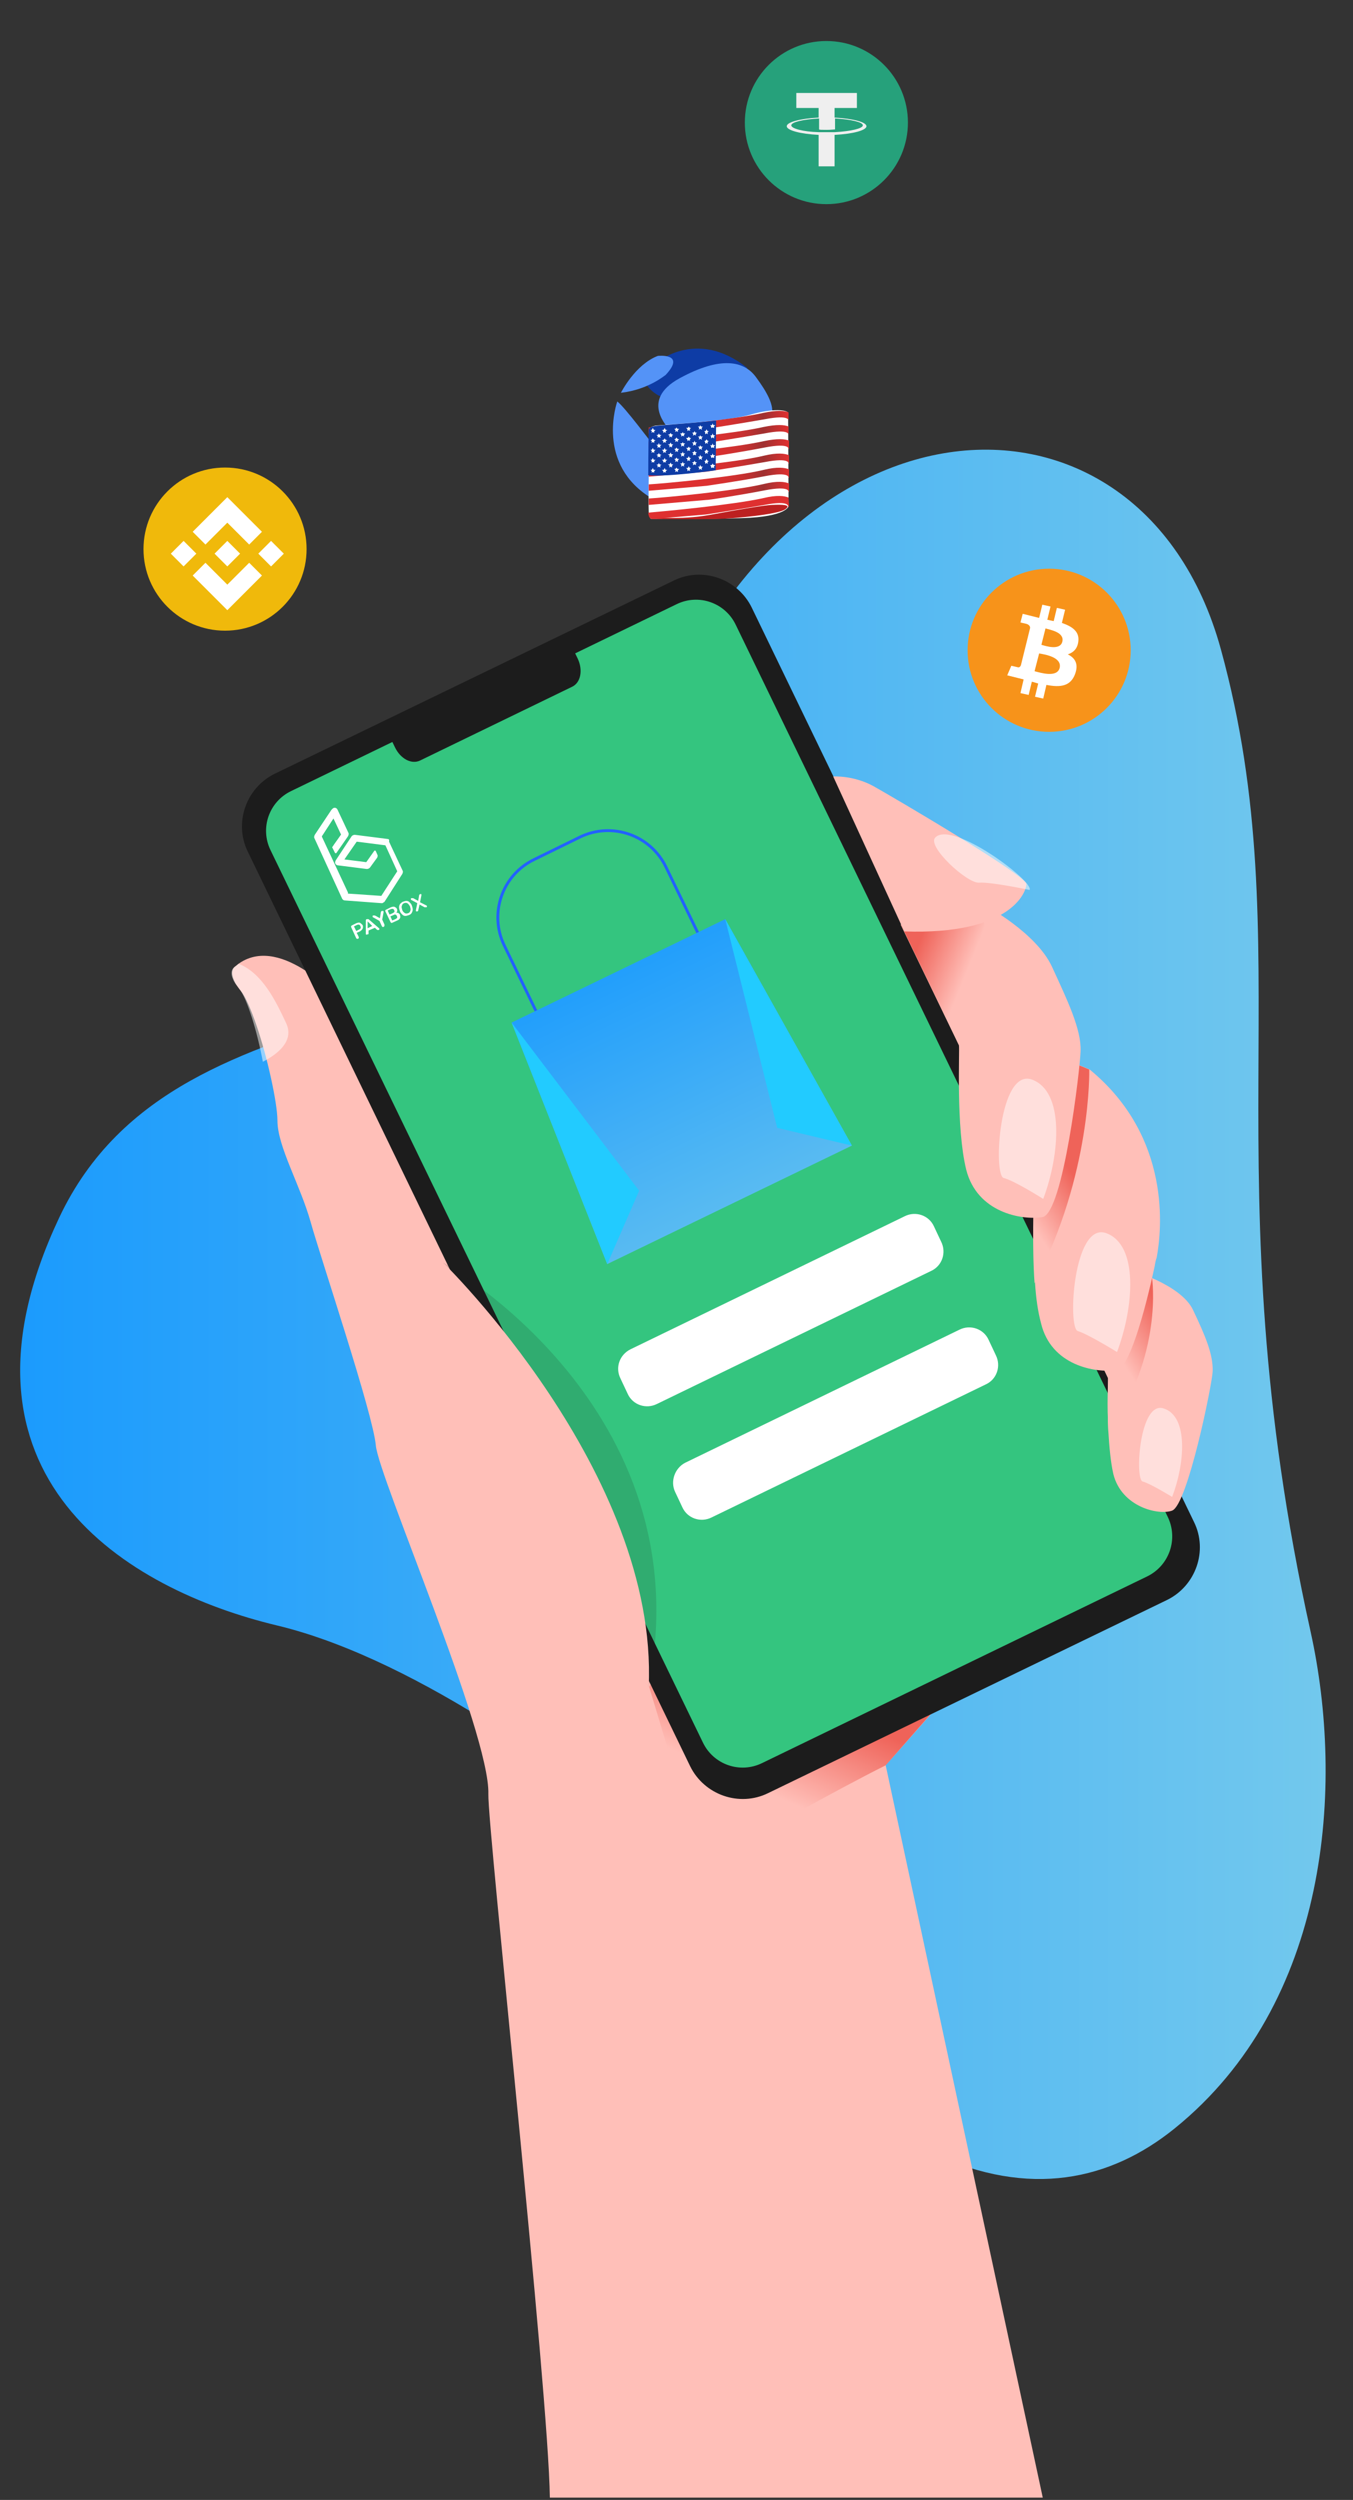 <?xml version="1.0" encoding="utf-8"?>
<!-- Generator: Adobe Illustrator 24.3.0, SVG Export Plug-In . SVG Version: 6.00 Build 0)  -->
<svg version="1.1" id="Layer_1" xmlns="http://www.w3.org/2000/svg" xmlns:xlink="http://www.w3.org/1999/xlink" x="0px" y="0px"
	 viewBox="0 0 297 548.6" style="enable-background:new 0 0 297 548.6;" xml:space="preserve">
<rect x="0" y="0" width="297" height="548.6" fill="#333333" stroke="none"/>
<style type="text/css">
	.st0{fill:url(#back_1_);}
	.st1{fill:#B8B8B8;}
	.st2{fill:#FFBFB8;}
	.st3{fill:url(#SVGID_1_);}
	.st4{opacity:0.5;fill:#FFFFFF;}
	.st5{fill:#1C1C1C;}
	.st6{fill:#34C57F;}
	.st7{fill:#FFFFFF;}
	.st8{fill:url(#SVGID_2_);}
	.st9{fill:url(#SVGID_3_);}
	.st10{fill:url(#SVGID_4_);}
	.st11{opacity:0.15;fill:#1C1C1C;}
	.st12{fill:none;stroke:#2261FF;stroke-width:0.629;stroke-miterlimit:10;}
	.st13{fill:url(#SVGID_5_);}
	.st14{fill:#22CBFF;}
	.st15{fill:#F7931A;}
	.st16{fill:#F0B90B;}
	.st17{fill:url(#SVGID_6_);}
	.st18{fill:#0E3CA5;}
	.st19{fill:#5493F7;}
	.st20{fill:#BC2020;}
	.st21{fill:url(#SVGID_7_);}
	.st22{fill:url(#SVGID_8_);}
	.st23{fill:url(#SVGID_9_);}
	.st24{fill:#DF3030;}
	.st25{fill:url(#SVGID_10_);}
	.st26{fill:url(#SVGID_11_);}
	.st27{fill:url(#SVGID_12_);}
	.st28{fill:#26A17B;}
	.st29{fill:#EFEFEF;}
</style>
<linearGradient id="back_1_" gradientUnits="userSpaceOnUse" x1="4.421" y1="288.423" x2="291.085" y2="288.423">
	<stop  offset="0" style="stop-color:#1B9BFD"/>
	<stop  offset="1" style="stop-color:#72C8ED"/>
</linearGradient>
<path id="back" class="st0" d="M129.8,393.8c0,0-36.4-29.3-69-37.1s-74.7-32.5-47.8-89.5s109.4-31.8,127.3-94.3
	C165.8,83.3,250,76.9,268,142.5s-2.6,114.8,19.7,215.6c7.4,33.5,4.3,81.5-30,109.1C229.8,489.6,187,483.5,129.8,393.8z"/>
<g id="hand">
	<rect x="64.2" y="215.3" transform="matrix(-0.9 0.436 -0.436 -0.9 223.615 381.785)" class="st1" width="7.6" height="2.5"/>
	<path class="st2" d="M51.5,215.4c0.1,0.1,0.1,0.3,0.2,0.4c0.3,0.5,0.7,1.1,1.2,1.7c2.1,2.7,4.9,11.4,6.5,18.7
		c0.9,4,1.5,7.7,1.5,9.7c0,5.7,5,14.1,7.3,22.3c2.3,8.2,13.7,42.1,14.3,49c0.6,6.9,25.1,63.2,24.7,76.5
		c-0.2,7.2,13.2,130.8,13.5,154.4h108.2l-34.5-160.8l0.2-0.2c0.9-0.9,4.6-5.1,9.9-11.1c3.3-3.7,7.1-8,11.3-12.7
		c6-6.8,12.5-14.3,18.7-21.6c4.3-5,8.3-9.9,11.9-14.3c1.2-1.5,2.3-2.9,3.4-4.3c0.4-0.5,0.8-1,1.2-1.6c1.2-1.5,2.2-2.9,3.2-4.2
		c1.8-2.5,3.2-4.6,4.1-6.1c0.1-0.2-2.4,0-6.8,0.5c-0.3,0-0.7,0.1-1,0.1c-1.2,0.1-2.5,0.3-3.9,0.4c-1,0.1-2.1,0.2-3.3,0.3
		c-5.4,0.6-12,1.3-19.3,2.1c-16.9,1.8-37.6,4-56,5.7c-18.4,1.7-34.6,2.8-42.5,2.4c-3-0.1-4.7-0.5-5-1.1c-2-4.1-13.6-27.1-20.5-41
		c-2.5-5-4.4-8.9-4.9-10.2c0-0.1-0.1-0.2-0.1-0.2c-0.9-2.3-4-15.8-9-29.1c-2.5-6.7-5.5-13.3-8.9-18.3c-1.1-1.6-2.1-3-3.3-4.2
		c0,0-1-1-2.5-2.4c-0.6-0.5-1.3-1.1-2.1-1.7c-0.6-0.5-1.3-0.9-2-1.4c-4.3-2.8-9.9-5-14.7-1.7c-0.3,0.2-0.6,0.5-0.9,0.7
		C51.5,212.2,50.3,213,51.5,215.4z"/>
	
		<linearGradient id="SVGID_1_" gradientUnits="userSpaceOnUse" x1="474.481" y1="1280.362" x2="457.388" y2="1266.052" gradientTransform="matrix(-0.9 0.436 0.436 0.9 39.946 -964.575)">
		<stop  offset="0" style="stop-color:#FFBFB8"/>
		<stop  offset="1" style="stop-color:#EF6359"/>
	</linearGradient>
	<path class="st3" d="M147.9,388.1c3.3,10.9,15.8,15.9,25.7,10.4c7.4-4.1,15.4-8.4,20.8-11.1l0.2-0.2l39.9-45.4l-10.5-27
		c-16.9,1.8-37.6,4.1-56,5.7l-25.5,49.7L147.9,388.1z"/>
	<path class="st4" d="M62.8,224.5c1.9,4-2,6.9-5.1,8.5c-1.2-6.4-3.4-13.9-5.3-16.2c-0.4-0.5-0.8-1-1-1.4c-0.1-0.1-0.1-0.2-0.2-0.4
		c-1-2.1,0.3-2.8,0.3-2.8c0.3-0.2,0.6-0.5,0.9-0.7C57.6,213.6,60.5,219.6,62.8,224.5z"/>
	<g>
		<g>
			<g>
				<g>
					<path class="st5" d="M262.1,334c3.1,6.3,0.4,14-5.9,17.1l-87.6,42.4c-6.3,3.1-14,0.4-17.1-5.9L54.4,186.9
						c-3.1-6.3-0.4-14,5.9-17.1l87.6-42.4c6.3-3.1,14-0.4,17.1,5.9L262.1,334z"/>
				</g>
				<g>
					<path class="st6" d="M251.9,345.9l-84.6,41c-4.9,2.4-10.7,0.3-13-4.5L59.4,186.6c-2.4-4.9-0.3-10.7,4.5-13l84.6-41
						c4.9-2.4,10.7-0.3,13,4.5l94.8,195.7C258.7,337.7,256.7,343.5,251.9,345.9z"/>
				</g>
			</g>
		</g>
		<path class="st5" d="M125.3,141.4l1.5,3.1c1.2,2.5,0.7,5.3-1.2,6.2l-33.4,16.2c-1.9,0.9-4.3-0.4-5.5-2.9l-1.5-3.1L125.3,141.4z"/>
		<path class="st7" d="M138.4,296.1l60.2-29.2c2.4-1.2,5.3-0.2,6.4,2.2l1.6,3.4c1.2,2.4,0.2,5.3-2.2,6.4l-60.2,29.2
			c-2.4,1.2-5.3,0.2-6.4-2.2l-1.6-3.4C135,300.1,136,297.3,138.4,296.1z"/>
		<path class="st7" d="M150.4,321l60.2-29.2c2.4-1.2,5.3-0.2,6.4,2.2l1.6,3.4c1.2,2.4,0.2,5.3-2.2,6.4l-60.2,29.2
			c-2.4,1.2-5.3,0.2-6.4-2.2l-1.6-3.4C147.1,325.1,148.1,322.2,150.4,321z"/>
	</g>
	<path class="st2" d="M257.3,331.5c3.4-1.3,8.8-27.8,8.9-30.6c0.1-3.7-1.6-7.7-4.3-13.4c-2.7-5.8-14.4-9-14.4-9l-14.2,3.4l9.9,20.5
		c0.1,0.6-0.2,6,0.1,11.8c0.2,3.3,0.5,6.7,1.1,9.3C246.2,330.7,254.3,332.6,257.3,331.5z"/>
	
		<linearGradient id="SVGID_2_" gradientUnits="userSpaceOnUse" x1="365.28" y1="1225.873" x2="351.839" y2="1224.12" gradientTransform="matrix(-0.9 0.436 0.436 0.9 39.946 -964.575)">
		<stop  offset="0" style="stop-color:#FFBFB8"/>
		<stop  offset="1" style="stop-color:#EF6359"/>
	</linearGradient>
	<path class="st8" d="M243.3,314.2c12.1-16.7,9.6-33.7,9.6-33.7l-16.1,8.5l6.5,13.3C243.2,303,243,308.4,243.3,314.2z"/>
	<path class="st4" d="M257.3,328.5c0,0-4.7-2.9-6.5-3.4c-1.7-0.5-0.7-17.9,4.7-16C260.9,310.9,260.1,321.2,257.3,328.5z"/>
	<path class="st2" d="M245.1,300.7c2.7-0.4,6.1-12.3,8.4-23c0,0,0,0,0-0.1c0.1-0.5,0.2-1.1,0.4-1.6c1.1-5.9,3.4-26.4-14.7-41.3
		c-3.7-1.6-6.8-2.5-6.8-2.5l-18.3,4.3l12.8,26.5c0.1,0.9-0.3,10,0.3,18.5c0.2,3.2,0.6,6.2,1.3,8.8
		C230.7,299.7,240.4,301.3,245.1,300.7z"/>
	
		<linearGradient id="SVGID_3_" gradientUnits="userSpaceOnUse" x1="371.255" y1="1180.068" x2="357.814" y2="1178.314" gradientTransform="matrix(-0.9 0.436 0.436 0.9 39.946 -964.575)">
		<stop  offset="0" style="stop-color:#FFBFB8"/>
		<stop  offset="1" style="stop-color:#EF6359"/>
	</linearGradient>
	<path class="st9" d="M227.1,281.6c12.6-24,12-46.9,12-46.9c-3.7-1.6-6.8-2.5-6.8-2.5l-18.3,4.3l12.8,26.5
		C227,263.9,226.5,273.1,227.1,281.6z"/>
	<path class="st4" d="M245.2,296.7c0,0-6.3-3.9-8.6-4.6c-2.3-0.6-1-24,6.2-21.5C250,273.2,248.9,286.9,245.2,296.7z"/>
	<path class="st2" d="M228.8,267.1c4.6-0.7,8.3-32.7,8.4-36.4c0.2-4.8-2.9-11.2-6.3-18.6c-3.5-7.5-14.8-13.5-14.8-13.5l-0.8,0.2
		l-17.6,4.1l12.8,26.5c0.2,1.2-0.7,17.9,1.6,27.3C214.5,266.1,224.2,267.8,228.8,267.1z"/>
	
		<linearGradient id="SVGID_4_" gradientUnits="userSpaceOnUse" x1="358.867" y1="1135.505" x2="367.049" y2="1126.448" gradientTransform="matrix(-0.9 0.436 0.436 0.9 39.946 -964.575)">
		<stop  offset="0" style="stop-color:#FFBFB8"/>
		<stop  offset="1" style="stop-color:#EF6359"/>
	</linearGradient>
	<path class="st10" d="M197.8,203l12.8,26.5c0,0,8.5-17.1,4.7-30.6L197.8,203z"/>
	<path class="st4" d="M229,263.1c0,0-6.3-4-8.7-4.6c-2.3-0.7-1-24.1,6.2-21.6C233.7,239.5,232.7,253.3,229,263.1z"/>
	<path class="st2" d="M182.9,170.4l15.6,34c23.2,0.8,26.8-8.5,26.8-10.4c0-1.9-29.3-19.1-33.6-21.5
		C187.3,170.1,182.9,170.4,182.9,170.4z"/>
	<path class="st4" d="M226,195.3c0,0-8.5-1.8-11.1-1.6c-2.6,0.2-11.5-8-9.6-9.9C209,179.9,227.1,193.5,226,195.3z"/>
	<path class="st11" d="M97.3,277.1c0,0,57.2,31.8,45.1,93.1C142.4,370.2,108.6,325,97.3,277.1z"/>
	<path class="st2" d="M97.3,277.1c0,0,47.2,46,45.1,93.1C142.4,370.2,104.5,324.9,97.3,277.1z"/>
	<path class="st12" d="M117.3,188.6l10-4.9c7-3.4,15.5-0.5,18.9,6.6l23.4,48.3l-35.5,17.2l-23.4-48.3
		C107.3,200.5,110.2,192,117.3,188.6z"/>
	
		<linearGradient id="SVGID_5_" gradientUnits="userSpaceOnUse" x1="427.546" y1="1094.216" x2="427.546" y2="1185.244" gradientTransform="matrix(-0.9 0.436 0.436 0.9 39.946 -964.575)">
		<stop  offset="0" style="stop-color:#1B9BFD"/>
		<stop  offset="1" style="stop-color:#72C8ED"/>
	</linearGradient>
	<polygon class="st13" points="133.3,277.4 187,251.4 159.2,201.7 112.3,224.4 	"/>
	<polygon class="st14" points="159.2,201.7 170.6,247.5 187,251.4 	"/>
	<polygon class="st14" points="133.3,277.4 140.3,261.3 112.3,224.4 	"/>
	<g>
		<g>
			<path class="st7" d="M78.6,206c-0.2,0.1-0.3,0-0.4-0.1l-1.1-2.4c-0.1-0.2,0-0.3,0.1-0.4l1-0.5c0.3-0.1,0.6-0.2,0.8-0.1
				s0.4,0.3,0.6,0.5c0.1,0.3,0.1,0.5,0,0.8c-0.1,0.2-0.3,0.4-0.6,0.6l-0.7,0.3l0.4,0.8C78.8,205.8,78.8,205.9,78.6,206z M78.2,204.3
				l0.6-0.3c0.4-0.2,0.5-0.4,0.3-0.8c-0.1-0.3-0.4-0.4-0.8-0.2l-0.6,0.3L78.2,204.3z"/>
			<path class="st7" d="M80.6,205.1c-0.1,0-0.2,0-0.2,0c-0.1,0-0.1-0.1-0.1-0.2l0-2.9c0-0.1,0-0.2,0.1-0.2c0-0.1,0.1-0.1,0.2-0.1
				c0.1,0,0.1,0,0.2,0c0.1,0,0.1,0,0.2,0.1l2.2,1.9c0.1,0.1,0.1,0.2,0.1,0.2c0,0.1-0.1,0.1-0.2,0.2c-0.1,0-0.1,0-0.2,0
				s-0.1-0.1-0.2-0.1l-0.4-0.4l-1.4,0.6l0,0.6c0,0.1,0,0.2,0,0.2C80.8,205,80.7,205,80.6,205.1z M80.7,202.2l0,1.5l1-0.5L80.7,202.2
				L80.7,202.2z"/>
			<path class="st7" d="M84.2,203.4c-0.2,0.1-0.3,0-0.4-0.2l-0.5-1.1l-1.4-0.8c-0.1,0-0.1-0.1-0.1-0.1c0-0.1,0-0.1,0-0.2
				c0-0.1,0.1-0.1,0.1-0.1c0.1,0,0.2,0,0.4,0l1.1,0.6l0.2-1.3c0-0.1,0-0.1,0.1-0.2c0,0,0.1-0.1,0.1-0.1c0.1,0,0.2,0,0.3,0
				s0.1,0.2,0.1,0.3l-0.3,1.6l0.5,1.1C84.4,203.2,84.4,203.3,84.2,203.4z"/>
			<path class="st7" d="M86.1,202.5c-0.2,0.1-0.3,0-0.4-0.2l-1.1-2.3c-0.1-0.2,0-0.3,0.2-0.4l1-0.5c0.3-0.1,0.6-0.2,0.8-0.1
				c0.2,0.1,0.4,0.2,0.5,0.4c0.1,0.2,0.1,0.3,0.1,0.5c0,0.1-0.1,0.3-0.2,0.4c0.2,0,0.4,0,0.5,0.1c0.1,0.1,0.3,0.2,0.3,0.4
				c0.1,0.3,0.1,0.5,0,0.7c-0.1,0.2-0.3,0.4-0.6,0.5L86.1,202.5z M85.5,200.7l0.7-0.3c0.4-0.2,0.5-0.4,0.3-0.7
				c-0.1-0.3-0.4-0.3-0.7-0.2l-0.7,0.3L85.5,200.7z M86.1,202l0.7-0.3c0.4-0.2,0.5-0.4,0.3-0.7c-0.1-0.3-0.4-0.4-0.7-0.2l-0.7,0.3
				L86.1,202z"/>
			<path class="st7" d="M89.8,200.8c-0.3,0.1-0.6,0.2-0.8,0.2c-0.3,0-0.5-0.1-0.7-0.3c-0.2-0.2-0.4-0.4-0.5-0.7
				c-0.1-0.3-0.2-0.6-0.2-0.9s0.1-0.5,0.2-0.7c0.2-0.2,0.4-0.4,0.6-0.5c0.3-0.1,0.6-0.2,0.8-0.2c0.3,0,0.5,0.1,0.7,0.3
				c0.2,0.2,0.4,0.4,0.5,0.7c0.1,0.3,0.2,0.6,0.2,0.9s-0.1,0.5-0.2,0.7C90.3,200.5,90.1,200.7,89.8,200.8z M89.6,200.4
				c0.3-0.1,0.4-0.3,0.5-0.6c0.1-0.3,0-0.5-0.1-0.9c-0.2-0.3-0.3-0.5-0.6-0.7c-0.2-0.1-0.5-0.1-0.7,0c-0.3,0.1-0.4,0.3-0.5,0.6
				s0,0.5,0.1,0.9c0.1,0.3,0.3,0.5,0.6,0.7C89.1,200.5,89.3,200.5,89.6,200.4z"/>
			<path class="st7" d="M91.6,200c-0.1,0-0.1,0-0.2,0s-0.1-0.1-0.1-0.1c0-0.1,0-0.1,0-0.2l0.3-1.5l-1.3-0.7c-0.1,0-0.1-0.1-0.1-0.1
				c0-0.1,0-0.1,0-0.2c0-0.1,0.1-0.1,0.1-0.1c0.1,0,0.2,0,0.4,0l1.1,0.6l0.2-1.2c0-0.1,0.1-0.2,0.2-0.3c0.1,0,0.1,0,0.2,0
				c0.1,0,0.1,0,0.1,0.1c0,0.1,0,0.1,0,0.2l-0.3,1.5l1.4,0.7c0.1,0,0.1,0.1,0.1,0.1c0,0.1,0,0.1,0,0.2c0,0.1-0.1,0.1-0.1,0.1
				c-0.1,0-0.2,0-0.4,0l-1.1-0.6l-0.3,1.3C91.8,199.9,91.7,200,91.6,200z"/>
		</g>
		<g>
			<g>
				<g>
					<path class="st7" d="M85,184.1l-7.1-0.9c-0.3,0-0.5,0.1-0.7,0.3l-3.5,5.3c-0.1,0.2-0.2,0.5-0.1,0.7c0.1,0.2,0.3,0.4,0.6,0.4
						l6.3,0.8c0.3,0,0.5-0.1,0.7-0.3l1.6-2.2c0.1-0.2,0.1-0.4,0.1-0.5l-0.4-0.9c-0.1-0.2-0.3-0.2-0.4,0l-1.7,2.4l-4.8-0.6l2.7-3.9
						l6.3,0.8l2.6,5.7l-3.5,5.4l-7.3-0.5l-5.8-12.5l2.6-4l1.7,3.6l-1.6,2.2c0.3,0.1,0.6,0.3,0.6,0.6c0,0,0,0.1,0,0.2
						c0,0,0,0.1,0,0.1c0.1,0.1,0.1,0.3,0.2,0.4l2.1-3c0.1-0.2,0.2-0.5,0.1-0.7l-2.4-5.1c-0.1-0.2-0.2-0.3-0.4-0.4
						c-0.3-0.1-0.6,0-0.8,0.3l-3.6,5.4c-0.1,0.2-0.2,0.5-0.1,0.7l6.1,13.3c0.1,0.2,0.3,0.4,0.6,0.4l8.1,0.6c0.1,0,0.2,0,0.3-0.1
						c0.1-0.1,0.2-0.1,0.3-0.2l3.9-6.1c0.1-0.2,0.2-0.5,0.1-0.7l-3-6.4C85.5,184.2,85.3,184.1,85,184.1z"/>
				</g>
			</g>
			<g>
				<path class="st7" d="M70.6,183.5l2.6-4l1.7,3.6l-1.9,2.7c-0.1,0.1-0.1,0.2,0,0.3l0.5,1c0.1,0.2,0.3,0.2,0.4,0l2.5-3.6
					c0.1-0.2,0.2-0.5,0.1-0.7l-2.4-5.1c-0.1-0.2-0.2-0.3-0.4-0.4c-0.3-0.1-0.6,0-0.8,0.3l-3.6,5.4c-0.1,0.2-0.2,0.5-0.1,0.7
					l6.1,13.3c0,0.1,0.1,0.1,0.1,0.1l1-1.2L70.6,183.5z"/>
			</g>
		</g>
	</g>
</g>
<g id="coin4">
	<circle class="st15" cx="230.3" cy="142.7" r="17.9"/>
	<path class="st7" d="M236.7,140.8c0.3-2.2-1.3-3.3-3.6-4.1l0.7-2.9l-1.8-0.4l-0.7,2.9c-0.5-0.1-1-0.2-1.4-0.3l0.7-2.9l-1.8-0.4
		l-0.7,2.9l-3.6-0.9l-0.5,1.9c0,0,1.3,0.3,1.3,0.3c0.7,0.2,0.9,0.7,0.8,1l-2,8.1c-0.1,0.2-0.3,0.6-0.8,0.4c0,0-1.3-0.3-1.3-0.3
		l-0.9,2.1l3.6,0.9l-0.7,3l1.8,0.4l0.7-2.9c0.5,0.1,1,0.3,1.4,0.4l-0.7,2.9l1.8,0.4l0.7-3c3.1,0.6,5.3,0.3,6.3-2.4
		c0.8-2.2,0-3.5-1.6-4.3C235.6,143.2,236.5,142.4,236.7,140.8 M232.6,146.6c-0.6,2.2-4.3,1-5.5,0.7l1-3.9
		C229.3,143.6,233.2,144.2,232.6,146.6 M233.2,140.8c-0.5,2-3.6,1-4.6,0.7l0.9-3.6C230.4,138.2,233.7,138.7,233.2,140.8"/>
</g>
<g id="coin3">
	<circle class="st16" cx="49.4" cy="120.5" r="17.9"/>
	<path class="st7" d="M59.5,118.7l2.8,2.8l-2.8,2.8l-2.8-2.8L59.5,118.7z M54.7,119.5l2.8-2.8l-4.8-4.8l-2.8-2.8l-2.8,2.8l-4.8,4.8
		l2.8,2.8l4.8-4.8L54.7,119.5z M37.5,121.5l2.8,2.8l2.8-2.8l-2.8-2.8L37.5,121.5z M45.1,123.5l-2.8,2.8l4.8,4.8l2.8,2.8l2.8-2.8
		l4.8-4.8l-2.8-2.8l-4.8,4.8L45.1,123.5z M52.7,121.5l-2.8-2.8l-2.8,2.8l2.8,2.8L52.7,121.5z"/>
</g>
<g id="coin2">
	<g id="Layer_3">
	</g>
	<g>
		
			<linearGradient id="SVGID_6_" gradientUnits="userSpaceOnUse" x1="132.459" y1="794.48" x2="163.067" y2="794.48" gradientTransform="matrix(1 0 0 1 9.968 -702)">
			<stop  offset="0" style="stop-color:#DF3030"/>
			<stop  offset="0.402" style="stop-color:#DD3030"/>
			<stop  offset="0.546" style="stop-color:#D63030"/>
			<stop  offset="0.65" style="stop-color:#CB3030"/>
			<stop  offset="0.733" style="stop-color:#BA3030"/>
			<stop  offset="0.804" style="stop-color:#A43030"/>
			<stop  offset="0.819" style="stop-color:#9E3030"/>
			<stop  offset="1" style="stop-color:#DF3030"/>
		</linearGradient>
		<path class="st17" d="M173,90.6c-0.2-0.5-3.1-0.9-8.4,0.5s-19.1,2.2-20.8,2.4c-1.7,0.2-1.4,1.1-1.4,1.1s0,0.1,0,0.4
			c3.1-0.2,19.1-1.3,25.9-3c2.3-0.6,3.8-0.4,4.7,0.1L173,90.6z"/>
		<path class="st18" d="M143.6,80c0,0,9-8.4,20.5,0.8L145,87c0,0-2.6-1-3.8-3.9C140.2,80.2,143.6,80,143.6,80z"/>
		<path class="st19" d="M136.3,86.2c0,0,3.1-6.2,8.1-8.1c0,0,6.3-0.7,1.7,4.2C146,82.3,142.4,85.5,136.3,86.2z"/>
		<path class="st19" d="M135.5,88.1c0,0-5,13.9,7.8,21.4L143,97.1C142.9,97.1,137.2,89.4,135.5,88.1z"/>
		<path class="st19" d="M147,94.4c-0.1-0.4-6.8-6.5,2.2-11.4c9-4.9,14.1-3.8,16.7-0.3c2.6,3.5,3.8,6,3.6,7.9S150.8,97,150.8,97
			L147,94.4z"/>
		<path class="st7" d="M173,90.6l0.1,20.5c0,0-0.4,2.3-10.1,2.6s-20,0.2-20,0.2s-0.5,0-0.6-1.6c-0.1-1.6,0.1-17.8,0.1-17.8
			s-0.2-0.8,1.4-1.1c1.7-0.2,15.6-0.9,20.8-2.4S172.8,90,173,90.6z"/>
		<path class="st20" d="M142.9,113.4c0,0,6.3,0.8,12.9-0.4c6.5-1.2,11.7-2.1,13.7-2.2c2-0.1,4.5-0.1,2.8,1c-1.7,1.1-10.9,2-15.3,2.1
			c-4.4,0.1-14.1,0-14.1,0L142.9,113.4z"/>
		<g>
			
				<linearGradient id="SVGID_7_" gradientUnits="userSpaceOnUse" x1="132.409" y1="797.736" x2="163.083" y2="797.736" gradientTransform="matrix(1 0 0 1 9.968 -702)">
				<stop  offset="0" style="stop-color:#DF3030"/>
				<stop  offset="0.402" style="stop-color:#DD3030"/>
				<stop  offset="0.546" style="stop-color:#D63030"/>
				<stop  offset="0.65" style="stop-color:#CB3030"/>
				<stop  offset="0.733" style="stop-color:#BA3030"/>
				<stop  offset="0.804" style="stop-color:#A43030"/>
				<stop  offset="0.819" style="stop-color:#9E3030"/>
				<stop  offset="1" style="stop-color:#DF3030"/>
			</linearGradient>
			<path class="st21" d="M155.1,97.2c0,0,7.1-1.1,12.8-2.1c5.7-1.1,5.2,0.4,5.2,0.4l0,0v-1.9c-0.9-0.4-2.6-0.5-5.5,0.1
				c-6.6,1.5-21.6,2.9-25.2,3.2c0,0.4,0,0.9,0,1.4L155.1,97.2z"/>
			
				<linearGradient id="SVGID_8_" gradientUnits="userSpaceOnUse" x1="132.409" y1="794.594" x2="163.083" y2="794.594" gradientTransform="matrix(1 0 0 1 9.968 -702)">
				<stop  offset="0" style="stop-color:#DF3030"/>
				<stop  offset="0.402" style="stop-color:#DD3030"/>
				<stop  offset="0.546" style="stop-color:#D63030"/>
				<stop  offset="0.65" style="stop-color:#CB3030"/>
				<stop  offset="0.733" style="stop-color:#BA3030"/>
				<stop  offset="0.804" style="stop-color:#A43030"/>
				<stop  offset="0.819" style="stop-color:#9E3030"/>
				<stop  offset="1" style="stop-color:#DF3030"/>
			</linearGradient>
			<path class="st22" d="M155.1,94.1c0,0,7.1-1.1,12.8-2.1c5.7-1.1,5.2,0.4,5.2,0.4l0,0v-1.9c-0.9-0.4-2.6-0.5-5.5,0.1
				c-6.6,1.5-21.6,2.9-25.2,3.2c0,0.4,0,0.9,0,1.4L155.1,94.1z"/>
			
				<linearGradient id="SVGID_9_" gradientUnits="userSpaceOnUse" x1="132.376" y1="800.877" x2="163.096" y2="800.877" gradientTransform="matrix(1 0 0 1 9.968 -702)">
				<stop  offset="0" style="stop-color:#DF3030"/>
				<stop  offset="0.402" style="stop-color:#DD3030"/>
				<stop  offset="0.546" style="stop-color:#D63030"/>
				<stop  offset="0.65" style="stop-color:#CB3030"/>
				<stop  offset="0.733" style="stop-color:#BA3030"/>
				<stop  offset="0.804" style="stop-color:#A43030"/>
				<stop  offset="0.819" style="stop-color:#9E3030"/>
				<stop  offset="1" style="stop-color:#DF3030"/>
			</linearGradient>
			<path class="st23" d="M167.9,98.2c5.7-1.1,5.2,0.4,5.2,0.4h0.1v-1.9c-0.9-0.4-2.6-0.5-5.5,0.1c-6.7,1.5-21.7,2.9-25.3,3.2
				c0,0.5,0,0.9,0,1.4l12.8-1.1C155.1,100.4,162.2,99.3,167.9,98.2z"/>
			<path class="st24" d="M173.1,109.2c-0.9-0.4-2.6-0.6-5.5,0.1c-6.7,1.5-21.8,2.9-25.3,3.2c0.1,1.3,0.6,1.3,0.6,1.3s0.5,0,1.4,0
				l10.7-0.9c0,0,7.1-1.1,12.8-2.1c5.7-1.1,5.2,0.4,5.2,0.4h0.1c0.1-0.1,0.1-0.1,0.1-0.1L173.1,109.2z"/>
			
				<linearGradient id="SVGID_10_" gradientUnits="userSpaceOnUse" x1="132.321" y1="810.277" x2="163.167" y2="810.277" gradientTransform="matrix(1 0 0 1 9.968 -702)">
				<stop  offset="0" style="stop-color:#DF3030"/>
				<stop  offset="0.402" style="stop-color:#DD3030"/>
				<stop  offset="0.546" style="stop-color:#D63030"/>
				<stop  offset="0.65" style="stop-color:#CB3030"/>
				<stop  offset="0.733" style="stop-color:#BA3030"/>
				<stop  offset="0.804" style="stop-color:#A43030"/>
				<stop  offset="0.819" style="stop-color:#9E3030"/>
				<stop  offset="1" style="stop-color:#DF3030"/>
			</linearGradient>
			<path class="st25" d="M167.9,107.6c5.7-1.1,5.2,0.4,5.2,0.4h0.1v-1.9c-0.9-0.4-2.6-0.6-5.5,0.1c-6.7,1.6-22,3-25.3,3.2
				c0,0.6,0,1.1,0,1.4l12.8-1.1C155.1,109.8,162.2,108.7,167.9,107.6z"/>
			
				<linearGradient id="SVGID_11_" gradientUnits="userSpaceOnUse" x1="132.346" y1="807.136" x2="163.13" y2="807.136" gradientTransform="matrix(1 0 0 1 9.968 -702)">
				<stop  offset="0" style="stop-color:#DF3030"/>
				<stop  offset="0.402" style="stop-color:#DD3030"/>
				<stop  offset="0.546" style="stop-color:#D63030"/>
				<stop  offset="0.65" style="stop-color:#CB3030"/>
				<stop  offset="0.733" style="stop-color:#BA3030"/>
				<stop  offset="0.804" style="stop-color:#A43030"/>
				<stop  offset="0.819" style="stop-color:#9E3030"/>
				<stop  offset="1" style="stop-color:#DF3030"/>
			</linearGradient>
			<path class="st26" d="M167.9,104.5c5.7-1.1,5.2,0.4,5.2,0.4h0.1v-1.9c-0.9-0.4-2.6-0.6-5.5,0.1c-6.7,1.6-21.9,3-25.3,3.2
				c0,0.5,0,1,0,1.4l12.8-1.1C155.1,106.6,162.2,105.6,167.9,104.5z"/>
			
				<linearGradient id="SVGID_12_" gradientUnits="userSpaceOnUse" x1="132.347" y1="803.994" x2="163.117" y2="803.994" gradientTransform="matrix(1 0 0 1 9.968 -702)">
				<stop  offset="0" style="stop-color:#DF3030"/>
				<stop  offset="0.402" style="stop-color:#DD3030"/>
				<stop  offset="0.546" style="stop-color:#D63030"/>
				<stop  offset="0.65" style="stop-color:#CB3030"/>
				<stop  offset="0.733" style="stop-color:#BA3030"/>
				<stop  offset="0.804" style="stop-color:#A43030"/>
				<stop  offset="0.819" style="stop-color:#9E3030"/>
				<stop  offset="1" style="stop-color:#DF3030"/>
			</linearGradient>
			<path class="st27" d="M167.9,101.4c5.7-1.1,5.2,0.4,5.2,0.4h0.1v-1.9c-0.9-0.4-2.6-0.6-5.5,0.1c-6.7,1.6-21.9,2.9-25.3,3.2
				c0,0.5,0,1,0,1.4l12.8-1.1C155.1,103.5,162.2,102.4,167.9,101.4z"/>
		</g>
		<g>
			<path class="st18" d="M142.4,94.5c0,0-0.1,5-0.1,9.8c4.3,0.4,14.8-1.1,14.8-1.1l0.1-10.9c-5.8,0.6-12.3,1-13.4,1.2
				C142.2,93.7,142.4,94.5,142.4,94.5z"/>
		</g>
		<polygon class="st7" points="143.3,93.9 143.5,94.3 143.9,94.4 143.6,94.6 143.6,95 143.3,94.8 143,95 143.1,94.6 142.8,94.4 
			143.1,94.3 		"/>
		<polygon class="st7" points="143.3,96.2 143.5,96.5 143.9,96.6 143.6,96.8 143.6,97.2 143.3,97 143,97.2 143.1,96.8 142.8,96.6 
			143.1,96.5 		"/>
		<polygon class="st7" points="143.3,98.3 143.5,98.7 143.9,98.7 143.6,99 143.6,99.4 143.3,99.2 143,99.4 143.1,99 142.8,98.7 
			143.1,98.7 		"/>
		<polygon class="st7" points="143.3,100.5 143.5,100.9 143.9,100.9 143.6,101.2 143.6,101.5 143.3,101.4 143,101.5 143.1,101.2 
			142.8,100.9 143.1,100.9 		"/>
		<polygon class="st7" points="143.3,102.7 143.5,103.1 143.9,103.1 143.6,103.4 143.6,103.7 143.3,103.6 143,103.7 143.1,103.4 
			142.8,103.1 143.1,103.1 		"/>
		<polygon class="st7" points="145.9,93.9 146.1,94.3 146.5,94.4 146.1,94.6 146.2,95 145.9,94.8 145.6,95 145.6,94.6 145.3,94.4 
			145.7,94.3 		"/>
		<polygon class="st7" points="145.9,96.2 146.1,96.5 146.5,96.6 146.1,96.8 146.2,97.2 145.9,97 145.6,97.2 145.6,96.8 145.3,96.6 
			145.7,96.5 		"/>
		<polygon class="st7" points="145.9,98.3 146.1,98.7 146.5,98.7 146.1,99 146.2,99.4 145.9,99.2 145.6,99.4 145.6,99 145.3,98.7 
			145.7,98.7 		"/>
		<polygon class="st7" points="145.9,100.5 146.1,100.9 146.5,100.9 146.1,101.2 146.2,101.5 145.9,101.4 145.6,101.5 145.6,101.2 
			145.3,100.9 145.7,100.9 		"/>
		<polygon class="st7" points="145.9,102.7 146.1,103.1 146.5,103.1 146.1,103.4 146.2,103.7 145.9,103.6 145.6,103.7 145.6,103.4 
			145.3,103.1 145.7,103.1 		"/>
		<polygon class="st7" points="148.5,93.8 148.7,94.1 149.1,94.1 148.8,94.4 148.8,94.8 148.5,94.6 148.2,94.8 148.3,94.4 148,94.1 
			148.3,94.1 		"/>
		<polygon class="st7" points="148.5,96 148.7,96.3 149.1,96.4 148.8,96.6 148.8,97 148.5,96.8 148.2,97 148.3,96.6 148,96.4 
			148.3,96.3 		"/>
		<polygon class="st7" points="148.5,98.2 148.7,98.5 149.1,98.5 148.8,98.8 148.8,99.2 148.5,99 148.2,99.2 148.3,98.8 148,98.5 
			148.3,98.5 		"/>
		<polygon class="st7" points="148.5,100.4 148.7,100.7 149.1,100.7 148.8,101 148.8,101.4 148.5,101.2 148.2,101.4 148.3,101 
			148,100.7 148.3,100.7 		"/>
		<polygon class="st7" points="148.5,102.6 148.7,102.9 149.1,102.9 148.8,103.2 148.8,103.6 148.5,103.4 148.2,103.6 148.3,103.2 
			148,102.9 148.3,102.9 		"/>
		<polygon class="st7" points="151.2,93.6 151.4,93.9 151.7,93.9 151.4,94.2 151.5,94.6 151.2,94.4 150.9,94.6 150.9,94.2 
			150.6,93.9 151,93.9 		"/>
		<polygon class="st7" points="151.2,95.8 151.4,96.1 151.7,96.1 151.4,96.5 151.5,96.8 151.2,96.6 150.9,96.8 150.9,96.5 
			150.6,96.1 151,96.1 		"/>
		<polygon class="st7" points="151.2,98 151.4,98.3 151.7,98.3 151.4,98.6 151.5,99 151.2,98.8 150.9,99 150.9,98.6 150.6,98.3 
			151,98.3 		"/>
		<polygon class="st7" points="151.2,100.1 151.4,100.5 151.7,100.5 151.4,100.8 151.5,101.2 151.2,101 150.9,101.2 150.9,100.8 
			150.6,100.5 151,100.5 		"/>
		<polygon class="st7" points="151.2,102.3 151.4,102.7 151.7,102.7 151.4,103 151.5,103.4 151.2,103.2 150.9,103.4 150.9,103 
			150.6,102.7 151,102.7 		"/>
		<polygon class="st7" points="153.7,93.3 153.9,93.6 154.3,93.6 154,93.9 154.1,94.3 153.7,94.1 153.4,94.3 153.5,93.9 153.2,93.6 
			153.6,93.6 		"/>
		<polygon class="st7" points="153.7,95.5 153.9,95.8 154.3,95.8 154,96.1 154.1,96.5 153.7,96.3 153.4,96.5 153.5,96.1 153.2,95.8 
			153.6,95.8 		"/>
		<polygon class="st7" points="153.7,97.7 153.9,98 154.3,98 154,98.3 154.1,98.7 153.7,98.5 153.4,98.7 153.5,98.3 153.2,98 
			153.6,98 		"/>
		<polygon class="st7" points="153.7,99.8 153.9,100.2 154.3,100.2 154,100.5 154.1,100.9 153.7,100.7 153.4,100.9 153.5,100.5 
			153.2,100.2 153.6,100.2 		"/>
		<polygon class="st7" points="153.7,102 153.9,102.4 154.3,102.4 154,102.7 154.1,103.1 153.7,102.9 153.4,103.1 153.5,102.7 
			153.2,102.4 153.6,102.4 		"/>
		<polygon class="st7" points="156.4,92.9 156.6,93.3 157,93.3 156.7,93.6 156.8,93.9 156.4,93.8 156.1,93.9 156.1,93.6 155.9,93.3 
			156.3,93.3 		"/>
		<polygon class="st7" points="156.4,95.1 156.6,95.5 157,95.6 156.7,95.8 156.8,96.2 156.4,96 156.1,96.2 156.1,95.8 155.9,95.6 
			156.3,95.5 		"/>
		<polygon class="st7" points="156.4,97.3 156.6,97.7 157,97.7 156.7,98 156.8,98.3 156.4,98.2 156.1,98.3 156.1,98 155.9,97.7 
			156.3,97.7 		"/>
		<polygon class="st7" points="156.4,99.5 156.6,99.9 157,99.9 156.7,100.2 156.8,100.5 156.4,100.4 156.1,100.5 156.1,100.2 
			155.9,99.9 156.3,99.9 		"/>
		<polygon class="st7" points="156.4,101.7 156.6,102 157,102.1 156.7,102.4 156.8,102.7 156.4,102.6 156.1,102.7 156.1,102.4 
			155.9,102.1 156.3,102 		"/>
		<polygon class="st7" points="144.6,95.1 144.8,95.4 145.2,95.5 144.9,95.7 145,96.1 144.6,95.9 144.3,96.1 144.4,95.7 144.1,95.5 
			144.5,95.4 		"/>
		<polygon class="st7" points="144.6,97.2 144.8,97.6 145.2,97.6 144.9,97.9 145,98.3 144.6,98.1 144.3,98.3 144.4,97.9 144.1,97.6 
			144.5,97.6 		"/>
		<polygon class="st7" points="144.6,99.4 144.8,99.7 145.2,99.8 144.9,100 145,100.4 144.6,100.2 144.3,100.4 144.4,100 
			144.1,99.8 144.5,99.7 		"/>
		<polygon class="st7" points="144.6,101.6 144.8,101.9 145.2,102 144.9,102.2 145,102.6 144.6,102.4 144.3,102.6 144.4,102.2 
			144.1,102 144.5,101.9 		"/>
		<polygon class="st7" points="147.2,95 147.4,95.3 147.8,95.4 147.5,95.6 147.5,96 147.2,95.8 146.9,96 147,95.6 146.6,95.4 
			147,95.3 		"/>
		<polygon class="st7" points="147.2,97.1 147.4,97.5 147.8,97.5 147.5,97.8 147.5,98.2 147.2,98 146.9,98.2 147,97.8 146.6,97.5 
			147,97.5 		"/>
		<polygon class="st7" points="147.2,99.3 147.4,99.7 147.8,99.7 147.5,100 147.5,100.4 147.2,100.2 146.9,100.4 147,100 
			146.6,99.7 147,99.7 		"/>
		<polygon class="st7" points="147.2,101.5 147.4,101.9 147.8,101.9 147.5,102.2 147.5,102.6 147.2,102.4 146.9,102.6 147,102.2 
			146.6,101.9 147,101.9 		"/>
		<polygon class="st7" points="149.9,94.8 150,95.1 150.4,95.1 150.1,95.5 150.2,95.8 149.9,95.6 149.5,95.8 149.6,95.5 149.3,95.1 
			149.7,95.1 		"/>
		<polygon class="st7" points="149.9,97 150,97.3 150.4,97.3 150.1,97.6 150.2,98 149.9,97.8 149.5,98 149.6,97.6 149.3,97.3 
			149.7,97.3 		"/>
		<polygon class="st7" points="149.9,99.1 150,99.5 150.4,99.5 150.1,99.8 150.2,100.2 149.9,100 149.5,100.2 149.6,99.8 
			149.3,99.5 149.7,99.5 		"/>
		<polygon class="st7" points="149.9,101.3 150,101.7 150.4,101.7 150.1,102 150.2,102.4 149.9,102.2 149.5,102.4 149.6,102 
			149.3,101.7 149.7,101.7 		"/>
		<polygon class="st7" points="152.5,94.6 152.6,94.9 153,95 152.7,95.2 152.8,95.6 152.5,95.4 152.1,95.6 152.2,95.2 151.9,95 
			152.3,94.9 		"/>
		<polygon class="st7" points="152.5,96.7 152.6,97.1 153,97.1 152.7,97.4 152.8,97.8 152.5,97.6 152.1,97.8 152.2,97.4 151.9,97.1 
			152.3,97.1 		"/>
		<polygon class="st7" points="152.5,98.9 152.6,99.2 153,99.3 152.7,99.5 152.8,99.9 152.5,99.8 152.1,99.9 152.2,99.5 151.9,99.3 
			152.3,99.2 		"/>
		<polygon class="st7" points="152.5,101.1 152.6,101.4 153,101.5 152.7,101.7 152.8,102.1 152.5,101.9 152.1,102.1 152.2,101.7 
			151.9,101.5 152.3,101.4 		"/>
		<polygon class="st7" points="155.1,94.2 155.3,94.6 155.6,94.6 155.3,94.9 155.4,95.3 155.1,95.1 154.8,95.3 154.8,94.9 
			154.6,94.6 154.9,94.6 		"/>
		<polygon class="st7" points="155.1,96.4 155.3,96.7 155.6,96.8 155.3,97 155.4,97.4 155.1,97.2 154.8,97.4 154.8,97 154.6,96.8 
			154.9,96.7 		"/>
		<polygon class="st7" points="155.1,98.6 155.3,98.9 155.6,99 155.3,99.2 155.4,99.6 155.1,99.4 154.8,99.6 154.8,99.2 154.6,99 
			154.9,98.9 		"/>
		<polygon class="st7" points="155.1,100.7 155.3,101.1 155.6,101.2 155.3,101.4 155.4,101.8 155.1,101.6 154.8,101.8 154.8,101.4 
			154.6,101.2 154.9,101.1 		"/>
	</g>
</g>
<g id="coin1_1_">
	<circle class="st28" cx="181.4" cy="26.9" r="17.9"/>
	<path class="st29" d="M179.7,29c-3.5-0.1-6-0.8-6-1.5s2.6-1.3,6.1-1.5v2.4c0.1,0.1,0.6,0.1,1.7,0.1c0.9,0,1.6-0.1,1.8-0.1V26
		c3.5,0.2,6.1,0.8,6.1,1.5s-2.6,1.3-6.1,1.5l0,0c-0.2,0-0.9,0-1.8,0C180.3,29,179.8,29,179.7,29L179.7,29 M179.7,25.8
		c-4,0.2-7,1-7,1.9s3,1.7,7,1.9v6.9h3.5v-6.9c4-0.2,7-1,7-1.9s-3-1.7-7-1.9v-2.1h4.9v-3.3h-13.3v3.3h4.9V25.8"/>
</g>
</svg>
